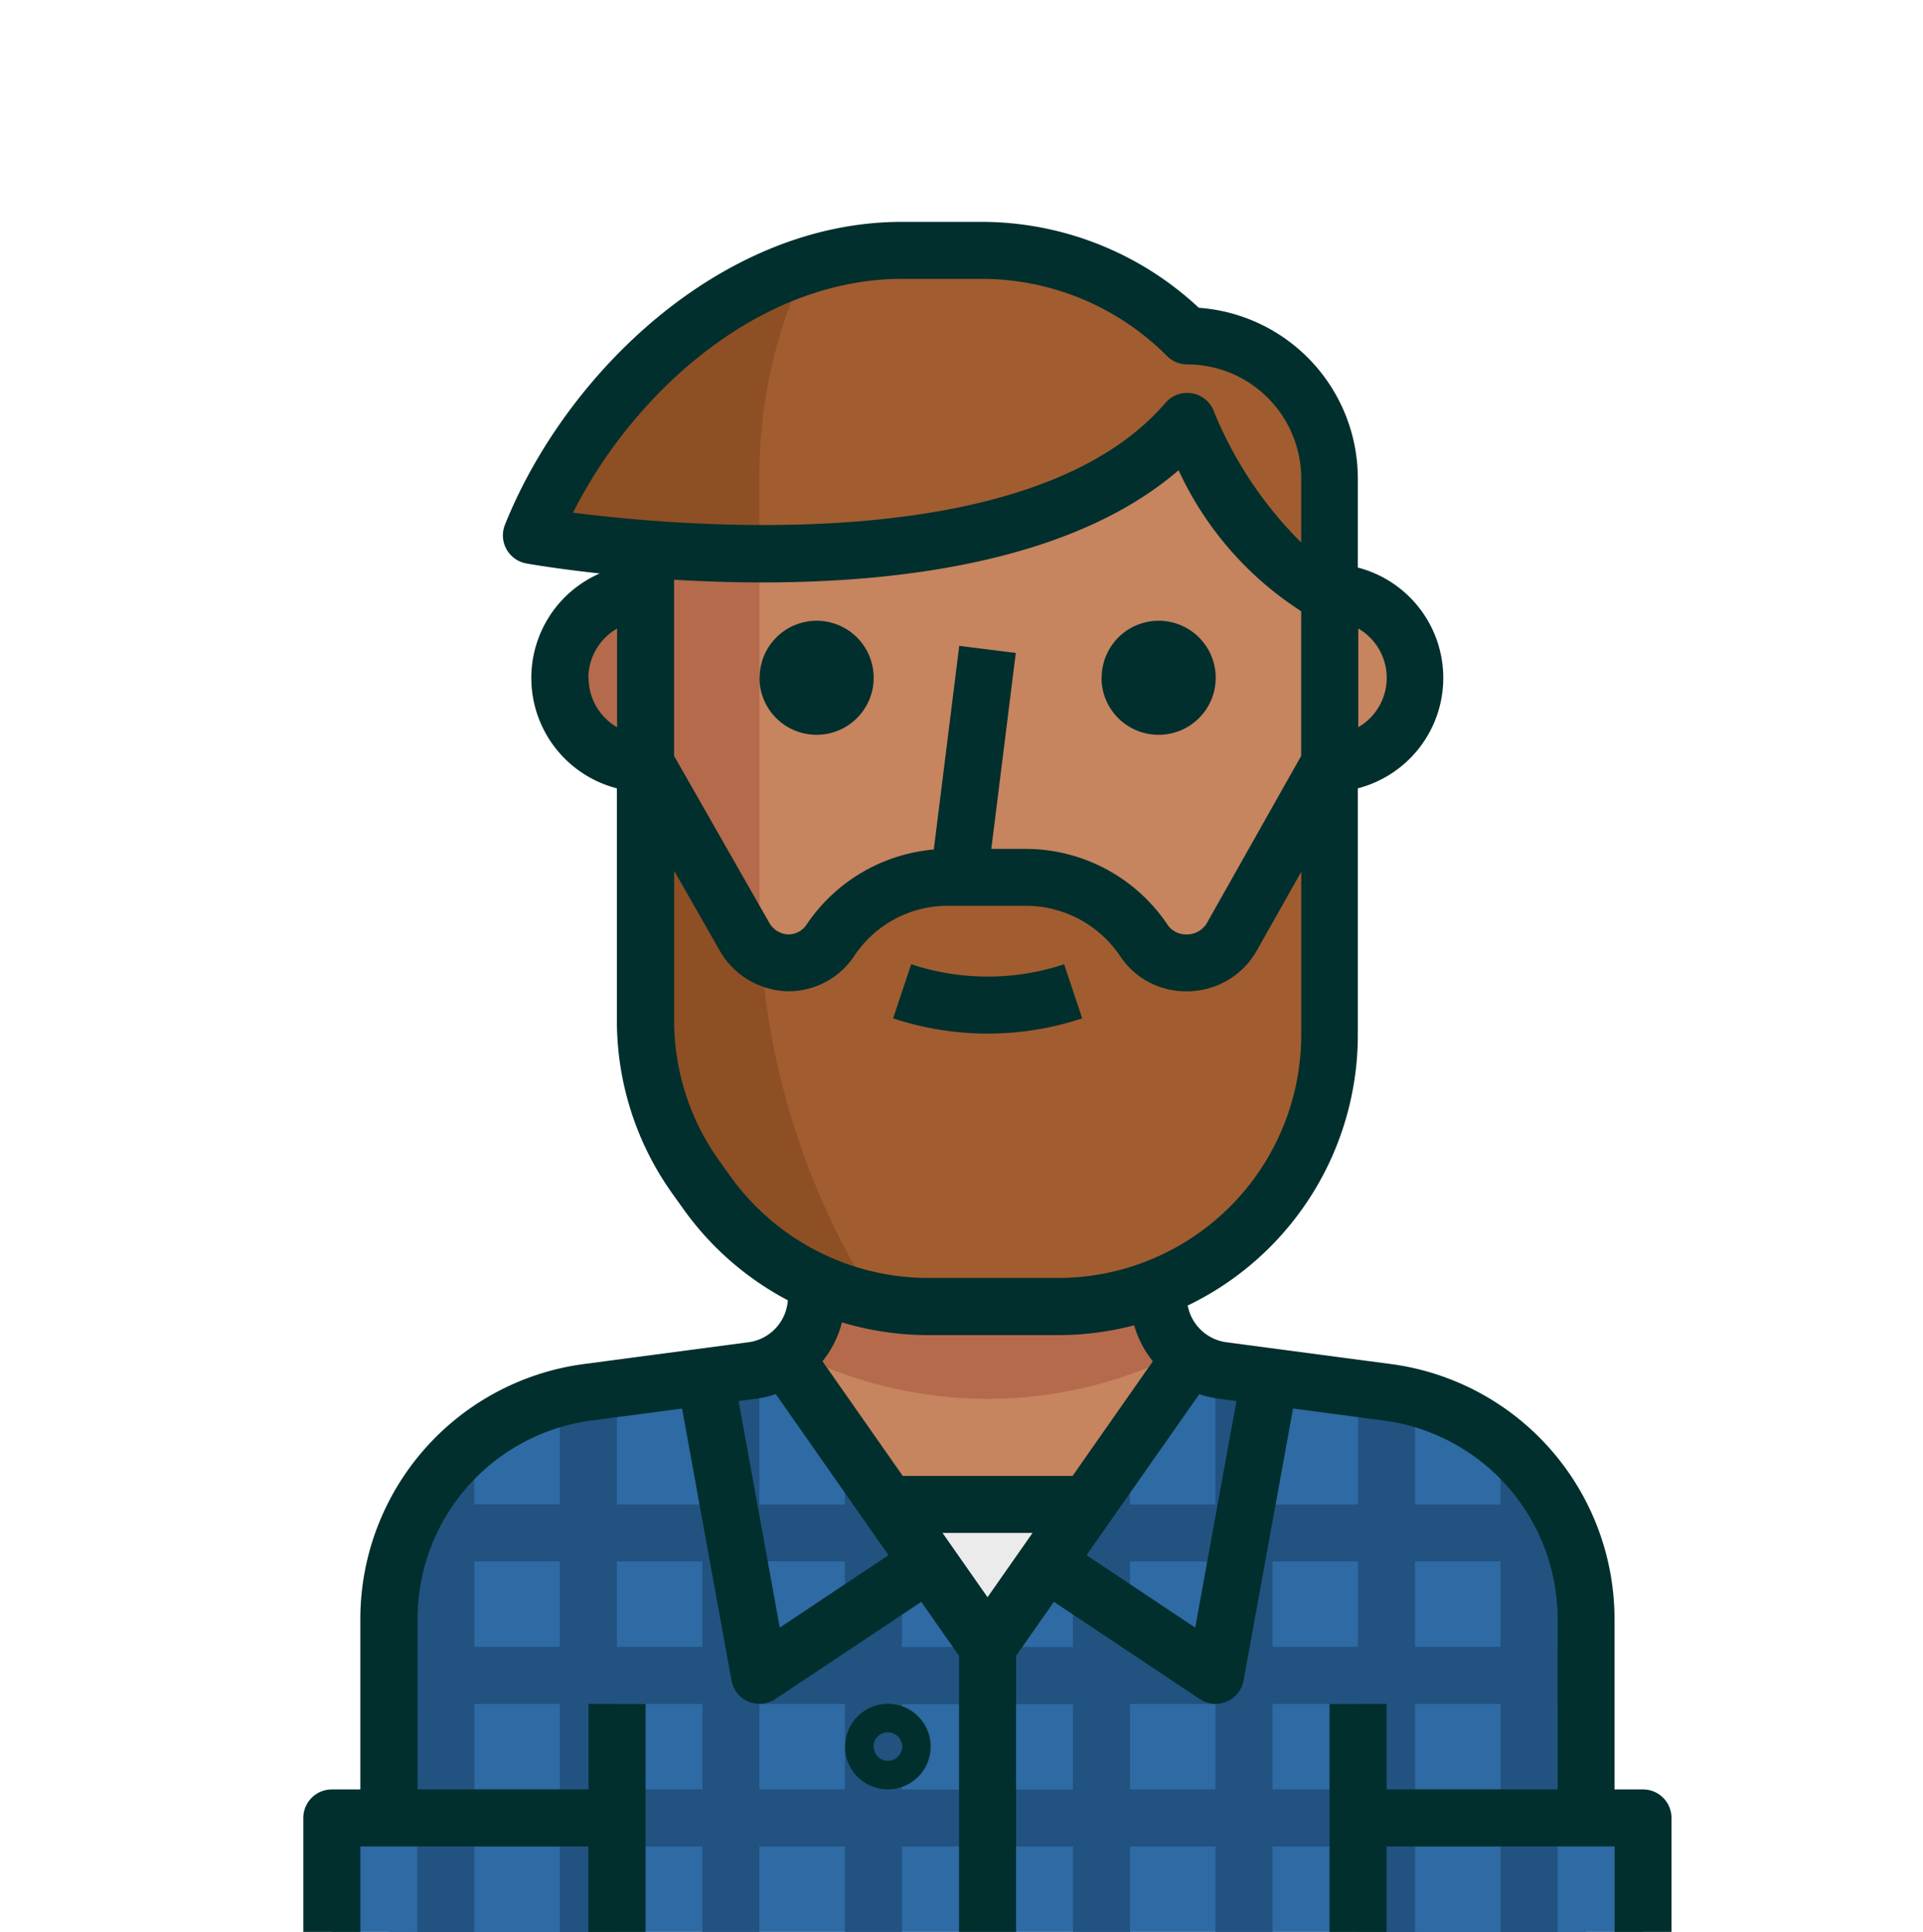 <svg id="h-7_1" xmlns="http://www.w3.org/2000/svg" width="52" height="52.247" viewBox="0 0 52 52.247">
  <rect id="Rectangle_419" data-name="Rectangle 419" width="52" height="52" fill="none"/>
  <g id="_020-man-6" data-name="020-man-6" transform="translate(8.205 6)">
    <path id="Tracé_4011" data-name="Tracé 4011" d="M172.1,64.358c-2.312-.771-3.854-4.625-3.854-4.625-3.206,3.738-10.475,3.777-14.645,3.445V75.919a7.341,7.341,0,0,0,1.372,4.27l.285.4a7.353,7.353,0,0,0,5.974,3.083h3.522a7.33,7.33,0,0,0,6.374-3.7h0a7.29,7.29,0,0,0,.971-3.692V64.358Z" transform="translate(-144.351 -54.338)" fill="#c6845f"/>
    <path id="Tracé_4012" data-name="Tracé 4012" d="M156.683,107.482V98c-1.125,0-2.181-.046-3.083-.123v12.741a7.341,7.341,0,0,0,1.372,4.27l.285.4a7.369,7.369,0,0,0,4.509,2.875l-.308-.532A20.144,20.144,0,0,1,156.683,107.482Z" transform="translate(-144.351 -89.037)" fill="#b56a4c"/>
    <path id="Tracé_4013" data-name="Tracé 4013" d="M109.173,317.167v-7.708a6.166,6.166,0,0,0-5.349-6.112l-4.486-.594a2,2,0,0,1-1.727-1.973v-2.112H88.362v2.112a2,2,0,0,1-1.727,1.973l-4.486.594a6.166,6.166,0,0,0-5.349,6.112v7.708Z" transform="translate(-74.488 -271.69)" fill="#c6845f"/>
    <path id="Tracé_4014" data-name="Tracé 4014" d="M208.107,302.243a1.97,1.97,0,0,1-.655-1.464v-2.112H198.2v2.112a1.97,1.97,0,0,1-.655,1.464A11.563,11.563,0,0,0,208.107,302.243Z" transform="translate(-184.328 -271.69)" fill="#b56a4c"/>
    <g id="Groupe_1727" data-name="Groupe 1727" transform="translate(6.166 0.771)">
      <path id="Tracé_4015" data-name="Tracé 4015" d="M141.049,17.782V14.7a3.854,3.854,0,0,0-3.854-3.854h0a7.9,7.9,0,0,0-5.58-2.312h-2.127c-4.571,0-8.479,3.854-10.02,7.708,0,0,13.1,2.312,17.728-3.083,0,0,1.541,3.854,3.854,4.625" transform="translate(-119.467 -8.533)" fill="#a15d30"/>
      <path id="Tracé_4016" data-name="Tracé 4016" d="M169.416,164.351a1.387,1.387,0,0,1-2.351.077,3.852,3.852,0,0,0-3.176-1.7h-2.081a3.852,3.852,0,0,0-3.176,1.7,1.388,1.388,0,0,1-2.351-.077L153.6,159.4v7.184a7.341,7.341,0,0,0,1.372,4.27l.285.4a7.353,7.353,0,0,0,5.974,3.083h3.522a7.353,7.353,0,0,0,7.346-7.361V159.4Z" transform="translate(-150.517 -145.776)" fill="#a15d30"/>
    </g>
    <path id="Tracé_4017" data-name="Tracé 4017" d="M350.638,110.933h-.771v4.625h.771a2.312,2.312,0,0,0,0-4.625Z" transform="translate(-322.89 -100.913)" fill="#c6845f"/>
    <path id="Tracé_4018" data-name="Tracé 4018" d="M128,113.245a2.312,2.312,0,0,0,2.312,2.312h.771v-4.625h-.771A2.312,2.312,0,0,0,128,113.245Z" transform="translate(-121.063 -100.913)" fill="#b56a4c"/>
    <path id="Tracé_4019" data-name="Tracé 4019" d="M103.825,342.158l-4.486-.594a2.04,2.04,0,0,1-.725-.231l-5.627,7.708-5.627-7.708a2.023,2.023,0,0,1-.725.254l-4.486.594A6.167,6.167,0,0,0,76.8,348.27v8.479h32.373V348.27A6.167,6.167,0,0,0,103.825,342.158Z" transform="translate(-74.489 -310.502)" fill="#2e6aa3"/>
    <path id="Tracé_4020" data-name="Tracé 4020" d="M221.867,384l3.083,3.854L228.033,384Z" transform="translate(-206.451 -349.315)" fill="#ebebeb"/>
    <g id="Groupe_1728" data-name="Groupe 1728" transform="translate(0.771 43.164)">
      <rect id="Rectangle_310" data-name="Rectangle 310" width="7.708" height="3.083" fill="#2e6aa3"/>
      <rect id="Rectangle_311" data-name="Rectangle 311" width="7.708" height="3.083" transform="translate(27.748)" fill="#2e6aa3"/>
    </g>
    <g id="Groupe_1729" data-name="Groupe 1729" transform="translate(6.166 1.179)">
      <path id="Tracé_4021" data-name="Tracé 4021" d="M126.913,13.056a12.958,12.958,0,0,0-7.446,7.3,39.9,39.9,0,0,0,6.166.493V18.814A13.176,13.176,0,0,1,126.913,13.056Z" transform="translate(-119.467 -13.056)" fill="#8f4f24"/>
      <path id="Tracé_4022" data-name="Tracé 4022" d="M156.729,164.814a1.542,1.542,0,0,1-.447-.462L153.6,159.4v7.184a7.341,7.341,0,0,0,1.372,4.27l.285.4a7.369,7.369,0,0,0,4.509,2.875l-.308-.532A20.178,20.178,0,0,1,156.729,164.814Z" transform="translate(-150.517 -146.184)" fill="#8f4f24"/>
    </g>
    <g id="Groupe_1730" data-name="Groupe 1730" transform="translate(2.312 31.602)">
      <path id="Union_25" data-name="Union 25" d="M1345.543,1085.043v-2.312h-2.313v2.312h-1.542v-2.312h-2.312v2.312h-1.542v-2.312h-2.312v2.312h-1.542v-2.312h-4.624v2.312h-1.542v-2.312H1325.5v2.312h-1.542v-2.312h-2.313v2.312h-1.542v-2.312h-2.312v2.312h-1.542v-6.166h-.77v-1.542h.77v-4.625h1.542v.77h2.312V1070.4h1.542v3.083h2.313V1070.4h1.542v3.083h2.312v-.77h1.542v4.625h2.312v1.542h-2.312v2.312h4.624v-2.312h-2.312v-1.542h2.312v-4.625h1.542v.77h2.312V1070.4h1.542v3.083h2.312V1070.4h1.542v3.083h2.313v-.77h1.541v4.625h.771v1.542h-.771v6.166Zm0-3.854v-2.312h-2.313v2.312Zm-3.855,0v-2.312h-2.312v2.312Zm-3.854,0v-2.312h-2.312v2.312Zm-10.02,0v-2.312H1325.5v2.312Zm-3.854,0v-2.312h-2.313v2.312Zm-3.855,0v-2.312h-2.312v2.312Zm25.437-3.854v-2.313h-2.313v2.313Zm-3.855,0v-2.313h-2.312v2.313Zm-3.854,0v-2.313h-2.312v2.313Zm-10.02,0v-2.313H1325.5v2.313Zm-3.854,0v-2.313h-2.313v2.313Zm-3.855,0v-2.313h-2.312v2.313Z" transform="translate(-1315.482 -1070.398)" fill="#215280"/>
    </g>
    <path id="Union_24" data-name="Union 24" d="M1353.251,1148.247v-2.312h-6.167v2.312h-1.541v-6.166h1.541v2.312h4.625v-4.625a5.412,5.412,0,0,0-4.681-5.348l-2.473-.328-1.337,7.354a.772.772,0,0,1-.457.572.756.756,0,0,1-.3.062.774.774,0,0,1-.427-.13l-3.945-2.63-1.023,1.461v7.465h-1.542v-7.466l-1.022-1.46-3.946,2.63a.775.775,0,0,1-.428.13.784.784,0,0,1-.3-.061.774.774,0,0,1-.457-.572l-1.337-7.354-2.473.327a5.412,5.412,0,0,0-4.68,5.348v4.625h4.624v-2.312h1.542v6.166H1325.5v-2.312h-6.166v2.312h-1.542v-3.083a.771.771,0,0,1,.771-.77h.771v-4.625a6.96,6.96,0,0,1,6.018-6.876l4.486-.594a1.231,1.231,0,0,0,1.056-1.133,8.12,8.12,0,0,1-2.822-2.465l-.286-.4a8.061,8.061,0,0,1-1.515-4.718v-6.263a3.083,3.083,0,0,1-.464-5.811c-1.124-.122-1.86-.248-1.982-.27a.772.772,0,0,1-.581-1.046c1.628-4.071,5.838-8.193,10.735-8.193h2.128a8.611,8.611,0,0,1,5.9,2.324,4.632,4.632,0,0,1,4.3,4.613v2.312h0v.1a3.084,3.084,0,0,1,0,5.971v6.626a8.124,8.124,0,0,1-4.6,7.361,1.231,1.231,0,0,0,1.04.992l4.482.594a6.96,6.96,0,0,1,6.019,6.876v4.625h.77a.77.77,0,0,1,.771.77v3.083Zm-22.575-8.228,2.941-1.961-3.049-4.356a2.732,2.732,0,0,1-.521.124l-.485.064Zm11.234,0,1.115-6.128-.481-.064a2.743,2.743,0,0,1-.524-.124l-3.05,4.356Zm-5.616-.823,1.217-1.739h-2.434Zm2.3-3.281,2.17-3.1a2.775,2.775,0,0,1-.506-.973,8.07,8.07,0,0,1-2.051.265h-3.529a8.105,8.105,0,0,1-2.32-.344,2.774,2.774,0,0,1-.527,1.052l2.17,3.1Zm-10.775-12.333a6.528,6.528,0,0,0,1.228,3.821l.287.4a6.593,6.593,0,0,0,5.347,2.759h3.526a6.582,6.582,0,0,0,6.57-6.615v-4.371l-1.21,2.147a2.166,2.166,0,0,1-1.873,1.086h-.053a2.126,2.126,0,0,1-1.77-.964,3.073,3.073,0,0,0-2.536-1.348h-2.077a3.031,3.031,0,0,0-2.568,1.356,2.133,2.133,0,0,1-1.784.955h-.005a2.177,2.177,0,0,1-1.838-1.079l-1.243-2.179Zm9.518-4.624a4.622,4.622,0,0,1,3.814,2.036.6.6,0,0,0,.522.277.626.626,0,0,0,.553-.309l2.549-4.518v-.569h0v-3.083h0v-.262a9.03,9.03,0,0,1-3.315-3.813c-3.461,2.988-9.6,3.206-13.642,2.961v4.765l2.58,4.523a.619.619,0,0,0,.518.305h0a.594.594,0,0,0,.488-.271,4.624,4.624,0,0,1,3.437-2.025l.688-5.508,1.529.191-.662,5.3Zm-11.831-4.625a1.543,1.543,0,0,0,.771,1.335V1113A1.543,1.543,0,0,0,1325.5,1114.332Zm20.813,1.334a1.542,1.542,0,0,0,0-2.669Zm-4.5-9.032a.77.77,0,0,1,.589.473,10.668,10.668,0,0,0,2.368,3.564v-1.735a3.086,3.086,0,0,0-3.083-3.082.77.77,0,0,1-.544-.225,7.08,7.08,0,0,0-5.036-2.088h-2.127c-3.858,0-7.251,3.05-8.9,6.322,3.07.394,12.443,1.2,16.019-2.969a.771.771,0,0,1,.585-.269A.744.744,0,0,1,1341.815,1106.635Zm-9.375,36.6a1.156,1.156,0,1,1,1.156,1.156A1.158,1.158,0,0,1,1332.439,1143.237Zm.771,0a.385.385,0,1,0,.385-.385A.385.385,0,0,0,1333.211,1143.237Zm.526-19.695.489-1.463a6.567,6.567,0,0,0,4.136,0l.488,1.463a8.117,8.117,0,0,1-5.113,0Zm5.639-9.21a1.542,1.542,0,1,1,1.542,1.542A1.542,1.542,0,0,1,1339.376,1114.332Zm-9.249,0a1.542,1.542,0,1,1,1.542,1.542A1.542,1.542,0,0,1,1330.127,1114.332Z" transform="translate(-1317.795 -1102)" fill="#012f2d"/>
  </g>
</svg>
